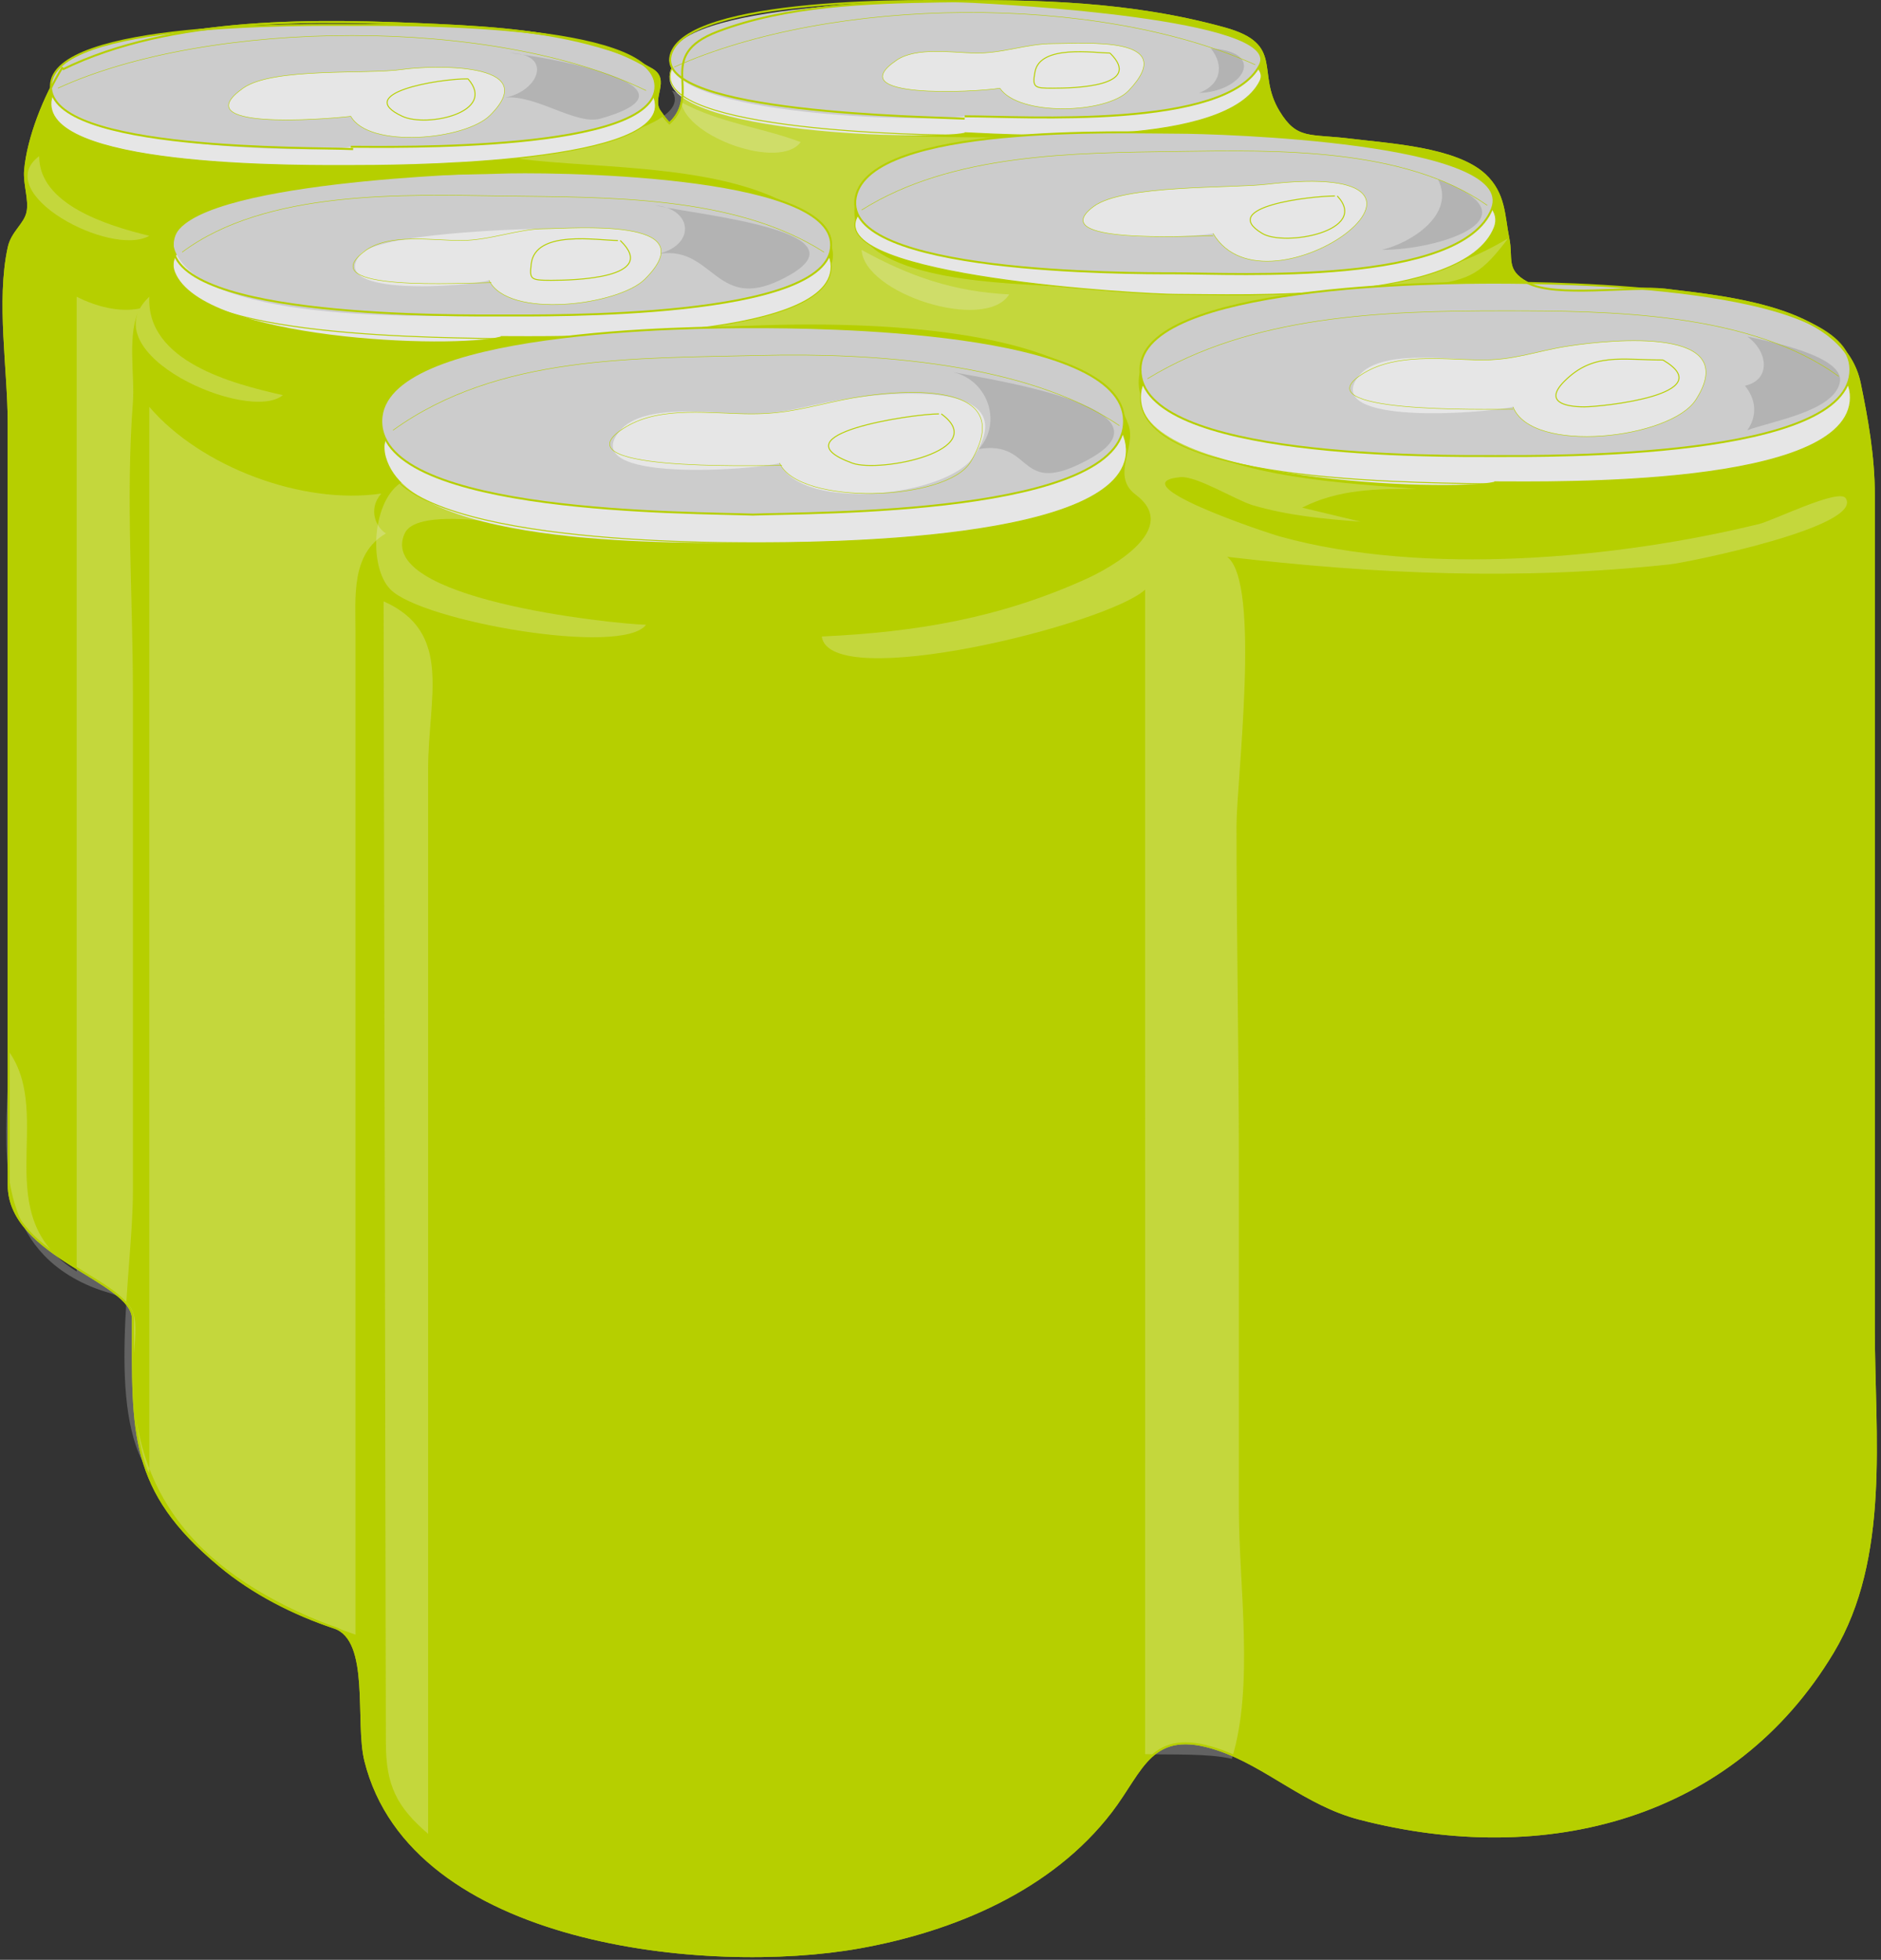 <?xml version="1.0" encoding="UTF-8" standalone="no"?>
<svg width="382px" height="398px" viewBox="0 0 382 398" version="1.1" xmlns="http://www.w3.org/2000/svg" xmlns:xlink="http://www.w3.org/1999/xlink" xmlns:sketch="http://www.bohemiancoding.com/sketch/ns">
    <rect x="0" y="0" width="382" height="398" fill="#333333" stroke="none"/>
    <title>Slice 1</title>
    <description>Created with Sketch (http://www.bohemiancoding.com/sketch)</description>
    <defs></defs>
    <g id="Page 1" stroke="none" stroke-width="1" fill="none" fill-rule="evenodd">
        <g id="Layer_1">
            <g id="g3">
                <path d="M12.713,13.627 C8.97,19.694 5.68,28.023 5.099,34.567 C4.846,37.422 6.13,40.598 5.576,43.131 C5.034,45.603 2.448,47.128 1.767,50.269 C-0.598,61.164 1.767,75.045 1.767,86.007 L1.767,179.553 L1.767,240.638 C1.767,255.211 26.989,260.067 26.989,267.841 C26.989,291.034 26.136,302.554 44.647,317.978 C51.362,323.578 59.613,327.779 67.911,330.543 C75.45,333.062 72.23,349.726 74.204,357.616 C83.586,395.122 143.842,400.973 174.502,395.499 C193.709,392.068 213.505,383.774 225.656,367.9 C232.125,359.452 233.71,350.738 247.306,355.289 C257.223,358.606 265.122,366.502 276.094,369.346 C313.916,379.15 351.956,369.341 372.222,335.543 C383.751,316.309 380.545,291.41 380.545,269.918 L380.545,100.582 C380.545,92.61 379.164,85.038 377.691,77.867 C374.582,62.739 352.1,60.489 338.197,58.833 C331.277,58.008 315.904,60.546 310.119,57.407 C305.5,54.9 307.168,52.532 306.313,48.366 C305.388,43.861 305.639,39.335 301.555,35.517 C295.695,30.043 282.033,29.327 274.43,28.379 C265.875,27.312 263.315,28.651 259.68,22.671 C254.805,14.652 260.795,9.128 248.732,5.776 C229.737,0.5 210.3,-0.002 190.684,0.304 C176.023,0.534 159.61,1.129 145.765,6.403 C132.772,11.352 142.788,18.661 135.959,25.049 C135.043,24.215 134.644,23.441 134.057,22.67 C131.982,19.938 136.108,16.229 132.33,14.068 C129.3,12.338 126.986,11.118 123.71,10.077 C112.181,6.41 100.029,5.392 87.953,5.037 C62.45,4.287 35.962,5.752 12.713,13.627" id="path7" fill="#B6CF00"></path>
                <path d="M12.713,13.627 C8.97,19.694 5.68,28.023 5.099,34.567 C4.846,37.422 6.13,40.598 5.576,43.131 C5.034,45.603 2.448,47.128 1.767,50.269 C-0.598,61.164 1.767,75.045 1.767,86.007 L1.767,179.553 L1.767,240.638 C1.767,255.211 26.989,260.067 26.989,267.841 C26.989,291.034 26.136,302.554 44.647,317.978 C51.362,323.578 59.613,327.779 67.911,330.543 C75.45,333.062 72.23,349.726 74.204,357.616 C83.586,395.122 143.842,400.973 174.502,395.499 C193.709,392.068 213.505,383.774 225.656,367.9 C232.125,359.452 233.71,350.738 247.306,355.289 C257.223,358.606 265.122,366.502 276.094,369.346 C313.916,379.15 351.956,369.341 372.222,335.543 C383.751,316.309 380.545,291.41 380.545,269.918 L380.545,100.582 C380.545,92.61 379.164,85.038 377.691,77.867 C374.582,62.739 352.1,60.489 338.197,58.833 C331.277,58.008 315.904,60.546 310.119,57.407 C305.5,54.9 307.168,52.532 306.313,48.366 C305.388,43.861 305.639,39.335 301.555,35.517 C295.695,30.043 282.033,29.327 274.43,28.379 C265.875,27.312 263.315,28.651 259.68,22.671 C254.805,14.652 260.795,9.128 248.732,5.776 C229.737,0.5 210.3,-0.002 190.684,0.304 C176.023,0.534 159.61,1.129 145.765,6.403 C132.772,11.352 142.788,18.661 135.959,25.049 C135.043,24.215 134.644,23.441 134.057,22.67 C131.982,19.938 136.108,16.229 132.33,14.068 C129.3,12.338 126.986,11.118 123.71,10.077 C112.397,6.477 100.68,5.611 88.851,5.062 C64.679,3.942 34.915,3.224 12.714,14.103" id="path9" stroke="#B6CF00" stroke-width="0.4"></path>
                <path d="M81.712,97.854 C93.029,103.867 106.606,104.895 118.352,109.274 C111.781,107.892 85.181,101.846 82.188,108.324 C76.068,121.575 123.776,126.661 131.2,126.882 C126.414,133.325 85.787,126.198 79.332,119.744 C74.693,115.104 75.606,101.404 81.712,97.854" id="path11" opacity="0.25" fill="#F3F3F3"></path>
                <path d="M232.559,356.241 C238.163,356.393 245.431,356.068 250.166,357.192 C254.747,342.271 251.593,322.085 251.593,306.337 L251.593,235.67 C251.593,213.029 251.114,190.394 251.114,167.752 C251.114,158.477 256.141,118.28 249.213,113.083 C279.605,116.619 308.398,117.904 339.114,114.616 C342.682,114.233 378.525,106.974 374.835,101.187 C373.497,99.089 360.179,105.696 357.232,106.419 C328.194,113.538 289.154,117.007 260.086,108.994 C256.596,108.029 227.19,98.108 239.695,96.902 C242.985,96.584 251.066,101.623 254.444,102.612 C261.633,104.722 268.896,105.391 276.337,105.945 C272.372,104.992 268.404,104.042 264.441,103.089 C271.964,99.297 279.535,99.281 287.754,99.281 C273.172,98.124 251.275,97.093 238.742,88.814 C228.607,82.12 228.486,72.078 239.932,67.162 C255.921,60.296 273.19,59.876 290.133,57.885 C298.777,56.869 300.979,55.361 306.314,48.367 C280.575,64.033 240.851,59.931 212.041,58.007 C202.649,57.38 172.323,56.75 173.55,42.179 C174.474,31.196 202.718,27.885 211.618,27.904 C186.473,27.904 159.488,28.404 136.434,18.387 C139.859,23.285 128.33,27.144 120.969,28.62 C115.515,29.709 110.576,31.845 105.028,32.188 C121.466,34.454 149.802,32.966 164.033,44.084 C181.52,57.744 149.497,65.181 139.764,66.924 C159.374,65.26 221.456,62.658 229.225,86.434 C230.716,90.997 225.578,96.667 230.651,100.471 C239.932,107.432 225.401,115.383 220.73,117.507 C203.15,125.5 186.122,128.385 166.888,129.261 C168.456,140.832 224.954,126.796 232.557,119.743 C232.559,198.238 232.559,279.347 232.559,356.241" id="path13" opacity="0.25" fill="#F3F3F3"></path>
                <path d="M195.917,26.952 C208.106,27.533 249.157,29.901 255.872,16.485 C260.469,7.305 203.189,4.11 197.477,4.11 C189.234,4.11 136.337,3.353 135.958,15.532 C135.596,27.21 189.025,28.537 195.917,26.952" id="path15" fill="#E6E6E6"></path>
                <path d="M195.917,26.952 C208.106,27.533 249.157,29.901 255.872,16.485 C260.469,7.305 203.189,4.11 197.477,4.11 C188.105,4.11 139.216,2.503 136.198,14.58 C133.168,26.7 188.633,27.522 195.917,27.429" id="path17" stroke="#B6CF00" stroke-width="0.2"></path>
                <path d="M71.243,33.614 C78.762,33.614 133.78,33.626 133.104,21.241 C132.37,7.809 80.794,8.395 71.719,8.395 C63.174,8.395 9.886,8.277 10.335,21.242 C10.79,34.371 64.174,33.614 71.243,33.614" id="path19" fill="#E6E6E6"></path>
                <path d="M71.243,33.614 C78.762,33.614 133.78,33.626 133.104,21.241 C132.37,7.809 80.794,8.395 71.719,8.395 C63.174,8.395 9.886,8.277 10.335,21.242 C10.787,34.3 62.961,33.614 71.719,33.614" id="path21" stroke="#B6CF00" stroke-width="0.2"></path>
                <path d="M101.696,68.351 C111.149,68.351 168.952,69.489 168.792,54.075 C168.629,38.413 107.903,39.8 98.32,39.8 C91.645,39.8 30.43,42.467 35.553,55.265 C41.082,69.07 92.005,70.934 101.696,68.351" id="path23" fill="#E6E6E6"></path>
                <path d="M101.696,68.351 C111.149,68.351 168.952,69.489 168.792,54.075 C168.634,38.885 110.368,39.8 101.034,39.8 C92.054,39.8 35.231,39.326 35.077,54.075 C34.919,69.215 93.081,68.432 102.173,68.827" id="path25" stroke="#B6CF00" stroke-width="0.2"></path>
                <path d="M238.743,59.786 C252.048,59.786 297.254,61.729 303.457,46.224 C308.704,33.123 247.006,30.758 239.882,30.758 C225.62,30.758 181.871,28.414 174.028,44.084 C167.933,56.257 232.471,59.786 238.743,59.786" id="path27" fill="#E6E6E6"></path>
                <path d="M238.743,59.786 C252.048,59.786 297.254,61.729 303.457,46.224 C308.704,33.123 247.006,30.758 239.882,30.758 C225.62,30.758 181.871,28.414 174.028,44.084 C167.933,56.257 232.471,59.786 238.743,59.786" id="path29" stroke="#B6CF00" stroke-width="0.2"></path>
                <path d="M153.09,110.227 C165.073,110.227 229.407,110.246 228.753,91.193 C228.102,72.284 164.866,71.724 152.279,72.207 C141.902,72.607 73.06,74.257 78.381,92.859 C83.741,111.591 139.828,110.227 153.09,110.227" id="path31" fill="#E6E6E6"></path>
                <path d="M153.09,110.227 C165.073,110.227 229.407,110.246 228.753,91.193 C228.102,72.284 164.866,71.724 152.279,72.207 C139.862,72.686 78.536,72.119 77.904,91.193 C77.274,110.154 141.634,110.227 153.566,110.227" id="path33" stroke="#B6CF00" stroke-width="0.2"></path>
                <path d="M303.457,97.854 C314.75,97.854 375.686,99.123 375.788,80.723 C375.886,62.925 315.108,63.119 303.935,63.119 C292.695,63.119 231.507,62.833 231.605,80.723 C231.698,97.733 294.54,99.919 303.457,97.854" id="path35" fill="#E6E6E6"></path>
                <path d="M303.457,97.854 C314.75,97.854 375.686,99.123 375.788,80.723 C375.886,62.925 315.108,63.119 303.935,63.119 C292.695,63.119 231.507,62.833 231.605,80.723 C231.708,98.952 292.57,97.876 303.935,98.331" id="path37" stroke="#B6CF00" stroke-width="0.2"></path>
                <path d="M78.38,108.323 C71.255,112.469 72.195,121.212 72.195,128.463 L72.195,193.287 L72.195,331.974 C45.628,322.82 26.989,308.076 26.989,278.915 C26.989,271.07 29.893,264.76 21.994,262.502 C17.163,261.117 12.4,258.565 8.905,254.885 C-1.518,243.909 1.767,227.296 1.767,213.486 C11.187,226.776 -2.654,246.967 15.569,258.218 L15.569,60.262 C19.537,62.268 24.235,63.494 28.416,62.642 C25.707,67.633 27.407,76.171 26.989,81.676 C25.515,101.072 26.989,121.122 26.989,140.551 L26.989,242.065 C26.989,258.125 21.426,286.249 30.318,299.139 L30.318,82.626 C40.756,94.825 61.411,102.585 77.43,100.234 C74.644,103.467 76.398,107.137 78.38,108.323" id="path39" opacity="0.25" fill="#F3F3F3"></path>
                <path d="M30.318,60.262 C18.012,71.802 50.517,86.058 57.443,80.246 C47.213,77.953 29.719,73.406 30.318,60.262" id="path43" opacity="0.25" fill="#F3F3F3"></path>
                <path d="M7.955,31.711 C-2.062,39.209 22.493,52.348 30.318,47.889 C21.596,45.772 7.92,41.472 7.955,31.711" id="path45" opacity="0.25" fill="#F3F3F3"></path>
                <path d="M174.979,50.745 C184.775,56.187 193.834,59.251 204.959,59.786 C200.08,67.527 175.46,59.658 174.979,50.745" id="path47" opacity="0.25" fill="#F3F3F3"></path>
                <path d="M138.338,20.765 C146.345,25.041 154.521,25.822 162.607,28.856 C158.422,34.575 139.507,27.933 138.338,20.765" id="path49" opacity="0.25" fill="#F3F3F3"></path>
                <path d="M77.904,122.123 C78.006,173.165 78.106,224.205 78.208,275.248 C78.259,301.466 78.312,327.685 78.363,353.898 C78.382,362.63 80.587,366.966 86.946,372.421 L86.946,239.758 L86.946,156.064 C86.947,141.631 92.08,128.403 77.904,122.123" id="path51" opacity="0.25" fill="#F3F3F3"></path>
                <path d="M195.917,23.621 C207.999,23.621 249.241,26.399 255.872,13.153 C260.631,3.653 203.119,0.649 197.477,0.379 C189.406,-0.007 135.958,0.388 135.958,12.201 C135.958,23.618 188.902,24.882 195.917,23.621" id="path53" fill="#CCCCCC"></path>
                <path d="M195.917,23.621 C207.999,23.621 249.241,26.399 255.872,13.153 C260.631,3.653 203.119,0.649 197.477,0.379 C188.075,-0.07 139.162,-0.595 136.198,11.248 C133.256,22.998 188.732,23.736 195.917,24.097" id="path55" stroke="#B6CF00" stroke-width="0.4"></path>
                <path d="M71.243,29.808 C79.405,29.808 133.401,30.984 133.104,17.435 C132.815,4.361 80.053,5.063 71.719,5.063 C63.054,5.063 10.576,4.252 10.335,17.436 C10.102,30.066 65.03,31.327 71.243,29.808" id="path57" fill="#CCCCCC"></path>
                <path d="M71.243,29.808 C79.405,29.808 133.401,30.984 133.104,17.435 C132.815,4.361 80.053,5.063 71.719,5.063 C63.054,5.063 10.576,4.252 10.335,17.436 C10.088,30.838 63.148,29.875 71.719,30.282" id="path59" stroke="#B6CF00" stroke-width="0.4"></path>
                <path d="M101.696,64.067 C111.164,64.067 168.636,64.869 168.792,49.792 C168.95,34.422 107.81,34.794 98.32,35.208 C91.608,35.5 30.242,37.717 35.553,50.982 C41.683,66.29 90.604,64.067 101.696,64.067" id="path61" fill="#CCCCCC"></path>
                <path d="M101.696,64.067 C111.164,64.067 168.636,64.869 168.792,49.792 C168.946,34.991 110.282,34.687 101.034,35.088 C92.034,35.482 34.924,34.808 35.077,49.792 C35.231,64.753 93.097,64.067 102.173,64.067" id="path63" stroke="#B6CF00" stroke-width="0.4"></path>
                <path d="M238.27,55.503 C251.602,55.503 296.738,58.089 302.984,42.417 C308.467,28.659 246.713,26.952 239.409,26.952 C228.562,26.952 176.793,25.035 173.789,40.038 C170.67,55.615 229.365,55.503 238.27,55.503" id="path65" fill="#CCCCCC"></path>
                <path d="M238.27,55.503 C251.602,55.503 296.738,58.089 302.984,42.417 C308.467,28.659 246.713,26.952 239.409,26.952 C228.562,26.952 176.793,25.035 173.789,40.038 C170.67,55.615 229.365,55.503 238.27,55.503" id="path67" stroke="#B6CF00" stroke-width="0.4"></path>
                <path d="M152.613,104.515 C164.956,104.057 228.426,104.71 228.274,85.481 C228.12,66.716 165.43,66.447 153.089,66.447 C140.791,66.447 77.582,66.837 77.429,85.481 C77.271,104.625 142.009,104.009 152.613,104.515" id="path69" fill="#CCCCCC"></path>
                <path d="M152.613,104.515 C164.956,104.057 228.426,104.71 228.274,85.481 C228.12,66.716 165.43,66.447 153.089,66.447 C140.791,66.447 77.582,66.837 77.429,85.481 C77.27,104.499 140.795,104.041 153.089,104.515" id="path71" stroke="#B6CF00" stroke-width="0.4"></path>
                <path d="M303.457,92.619 C314.727,92.619 375.886,93.286 375.788,75.014 C375.695,57.846 315.047,57.423 303.935,57.407 C292.754,57.39 231.698,57.779 231.605,75.014 C231.503,93.379 293.843,92.619 303.457,92.619" id="path73" fill="#CCCCCC"></path>
                <path d="M303.457,92.619 C314.727,92.619 375.886,93.286 375.788,75.014 C375.695,57.846 315.047,57.423 303.935,57.407 C292.754,57.39 231.698,57.779 231.605,75.014 C231.507,93.28 292.611,92.619 303.935,92.619" id="path75" stroke="#B6CF00" stroke-width="0.4"></path>
                <path d="M103.602,10.774 C111.765,11.643 144.505,17.647 121.983,24.081 C116.992,25.505 109.086,19.266 102.649,19.815 C109.485,18.451 112.387,10.99 103.602,10.774" id="path77" fill="#B3B3B3"></path>
                <path d="M133.104,41.704 C140.864,43.589 179,47.023 158.325,56.93 C145.068,63.283 144.742,49.223 133.104,51.695 C141.512,50.01 140.719,42.396 133.104,41.704" id="path79" fill="#B3B3B3"></path>
                <path d="M193.063,75.488 C200.229,76.924 240.346,82.783 221.066,93.307 C206.419,101.3 210.145,89.278 198.769,91.193 C203.789,85.637 200.369,76.722 193.063,75.488" id="path81" fill="#B3B3B3"></path>
                <path d="M158.325,94.048 C162.845,104.063 192.38,100.924 197.823,92.619 C208.232,76.736 179.76,79.672 170.696,81.199 C163.386,82.431 158.911,84.22 151.188,84.055 C144.724,83.918 130.762,81.827 125.966,87.384 C116.602,98.24 153.539,95.421 158.325,94.048" id="path83" fill="#E6E6E6"></path>
                <path d="M158.325,94.048 C162.24,102.726 192.241,101.892 197.107,93.809 C207.26,76.929 182.589,78.885 171.172,81.199 C164.136,82.626 159.906,84.055 152.614,84.055 C144.561,84.055 134.343,82.361 127.156,86.671 C112.002,95.758 152.97,94.523 158.8,94.523" id="path85" stroke="#B6CF00" stroke-width="0.1"></path>
                <path d="M190.684,84.055 C185.187,84.055 157.222,88.255 173.075,94.048 C178.7,96.104 201.387,91.497 191.158,84.055" id="path87" stroke="#B6CF00" stroke-width="0.2"></path>
                <path d="M307.269,82.625 C311.042,92.368 339.273,89.131 344.384,81.198 C353.98,66.3 327.543,68.927 318.686,70.255 C311.832,71.282 307.468,73.273 300.13,73.109 C294.178,72.974 280.037,70.918 275.859,76.441 C268.289,86.448 301.259,83.995 307.269,82.625" id="path89" fill="#E6E6E6"></path>
                <path d="M307.269,82.625 C311.042,92.368 339.273,89.131 344.384,81.198 C353.98,66.3 327.543,68.927 318.686,70.255 C311.832,71.282 307.468,73.273 300.13,73.109 C292.733,72.942 283.634,71.779 277.049,75.727 C263.271,83.99 301.887,83.102 307.269,83.102" id="path91" stroke="#B6CF00" stroke-width="0.1"></path>
                <path d="M337.721,73.109 C329.215,73.109 323.57,71.575 317.733,77.393 C313.514,81.601 317.743,82.625 321.777,82.625 C325.163,82.625 349.663,80.14 337.721,73.109" id="path93" stroke="#B6CF00" stroke-width="0.2"></path>
                <path d="M246.355,47.413 C257.405,66.085 303.704,31.993 257.303,37.42 C249.961,38.28 228.064,37.467 222.088,41.941 C211.926,49.551 241.895,48.328 246.355,47.413" id="path95" fill="#E6E6E6"></path>
                <path d="M246.355,47.413 C257.405,66.085 303.704,31.993 257.303,37.42 C249.961,38.28 228.064,37.467 222.088,41.941 C211.898,49.571 241.151,47.889 246.355,47.889" id="path97" stroke="#B6CF00" stroke-width="0.1"></path>
                <path d="M271.101,39.799 C266.398,39.799 247.164,41.936 256.352,47.412 C260.928,50.143 278.244,46.932 271.58,39.799" id="path99" stroke="#B6CF00" stroke-width="0.2"></path>
                <path d="M99.317,56.93 C103.167,64.863 125.608,62.039 130.961,56.693 C143.689,43.985 116.007,46.462 110.501,46.462 C105.062,46.462 76.453,47.492 73.147,51.695 C66.261,60.446 95.342,58.141 99.317,56.93" id="path101" fill="#E6E6E6"></path>
                <path d="M99.317,56.93 C103.167,64.863 125.608,62.039 130.961,56.693 C143.689,43.985 116.007,46.462 110.501,46.462 C105.306,46.462 99.464,48.841 93.609,48.841 C87.794,48.841 78.996,47.315 74.098,50.981 C62.894,59.371 94.185,57.406 99.794,57.406" id="path103" stroke="#B6CF00" stroke-width="0.1"></path>
                <path d="M125.489,48.842 C121.421,48.842 108.692,46.567 107.884,53.601 C107.529,56.703 107.664,56.931 111.927,56.931 C116.306,56.931 134.007,56.567 125.965,48.843" id="path105" stroke="#B6CF00" stroke-width="0.2"></path>
                <path d="M71.243,23.621 C74.889,30.187 94.448,28.493 99.557,23.384 C110.54,12.401 87.254,13.292 81.713,14.103 C74.582,15.145 55.369,13.625 49.354,17.912 C37.514,26.351 65.048,24.345 71.243,23.621" id="path107" fill="#E6E6E6"></path>
                <path d="M71.243,23.621 C74.889,30.187 94.448,28.493 99.557,23.384 C110.54,12.401 87.254,13.292 81.713,14.103 C74.582,15.145 55.369,13.625 49.354,17.912 C37.514,26.351 65.048,24.345 71.243,23.621" id="path109" stroke="#B6CF00" stroke-width="0.1"></path>
                <path d="M95.035,16.006 C88.838,16.006 71.654,18.968 81.712,23.62 C86.75,25.951 101.051,22.818 95.035,16.006" id="path111" stroke="#B6CF00" stroke-width="0.2"></path>
                <path d="M203.055,17.912 C206.931,23.656 224.724,23.144 229.227,18.386 C239.808,7.201 220.305,8.868 213.761,8.868 C208.464,8.868 203.561,10.918 197.823,10.774 C193.264,10.66 186.046,9.554 182.118,12.201 C170.412,20.091 197.817,18.778 203.055,17.912" id="path113" fill="#E6E6E6"></path>
                <path d="M203.055,17.912 C206.931,23.656 224.724,23.144 229.227,18.386 C239.808,7.201 220.305,8.868 213.761,8.868 C208.464,8.868 203.561,10.918 197.823,10.774 C193.264,10.66 186.046,9.554 182.118,12.201 C170.412,20.091 197.817,18.778 203.055,17.912" id="path115" stroke="#B6CF00" stroke-width="0.1"></path>
                <path d="M225.42,10.774 C222.284,10.774 211.233,8.987 210.192,14.58 C209.592,17.798 210.099,17.913 213.76,17.913 C218.064,17.912 232.391,17.633 225.42,10.774" id="path117" stroke="#B6CF00" stroke-width="0.2"></path>
                <path d="M354.854,68.351 C359.004,71.304 359.789,77.107 354.375,78.344 C356.676,81.19 356.895,84.415 354.854,87.384 C359.599,85.549 372.453,83.588 373.646,77.631 C374.738,72.219 358.473,69.167 354.854,68.351" id="path119" fill="#B3B3B3"></path>
                <path d="M292.04,36.469 C295.642,43.512 286.668,49.313 280.617,50.745 C292.394,50.778 312.858,44.125 292.04,36.469" id="path121" fill="#B3B3B3"></path>
                <path d="M245.882,9.821 C248.739,13.334 247.852,17.316 243.502,18.861 C252.294,18.72 257.582,10.549 245.882,9.821" id="path123" fill="#B3B3B3"></path>
                <path d="M373.408,76.44 C355.485,63.347 326.633,63.118 305.362,63.118 C281.026,63.118 254.236,63.956 233.032,76.917" id="path125" stroke="#B6CF00" stroke-width="0.1"></path>
                <path d="M227.321,86.434 C208.464,73.574 176.92,71.636 154.631,72.179 C129.207,72.8 101.169,71.959 79.809,87.384" id="path127" stroke="#B6CF00" stroke-width="0.1"></path>
                <path d="M167.366,51.222 C149.242,39.574 122.941,40.099 102.173,39.8 C82,39.508 54.007,38.493 36.982,51.222" id="path129" stroke="#B6CF00" stroke-width="0.1"></path>
                <path d="M302.031,41.704 C285.292,29.882 258.776,30.482 239.218,30.758 C218.171,31.056 193.357,31.082 174.98,42.654" id="path131" stroke="#B6CF00" stroke-width="0.1"></path>
                <path d="M254.925,13.153 C222.638,-1.357 169.118,-0.811 136.912,13.627" id="path133" stroke="#B6CF00" stroke-width="0.1"></path>
                <path d="M131.2,18.386 C100.567,3.392 42.614,3.741 11.761,17.912" id="path135" stroke="#B6CF00" stroke-width="0.1"></path>
                <path d="M12.713,13.627 C8.97,19.694 5.68,28.023 5.099,34.567 C4.846,37.422 6.13,40.598 5.576,43.131 C5.034,45.603 2.448,47.128 1.767,50.269 C-0.598,61.164 1.767,75.045 1.767,86.007 L1.767,179.553 L1.767,240.638 C1.767,255.211 26.989,260.067 26.989,267.841 C26.989,291.034 26.136,302.554 44.647,317.978 C51.362,323.578 59.613,327.779 67.911,330.543 C75.45,333.062 72.23,349.726 74.204,357.616 C83.586,395.122 143.842,400.973 174.502,395.499 C193.709,392.068 213.505,383.774 225.656,367.9 C232.125,359.452 233.71,350.738 247.306,355.289 C257.223,358.606 265.122,366.502 276.094,369.346 C313.916,379.15 351.956,369.341 372.222,335.543 C383.751,316.309 380.545,291.41 380.545,269.918 L380.545,100.582 C380.545,92.61 379.164,85.038 377.691,77.867 C374.582,62.739 352.1,60.489 338.197,58.833 C331.277,58.008 315.904,60.546 310.119,57.407 C305.5,54.9 307.168,52.532 306.313,48.366 C305.388,43.861 305.639,39.335 301.555,35.517 C295.695,30.043 282.033,29.327 274.43,28.379 C265.875,27.312 263.315,28.651 259.68,22.671 C254.805,14.652 260.795,9.128 248.732,5.776 C229.737,0.5 210.3,-0.002 190.684,0.304 C176.023,0.534 159.61,1.129 145.765,6.403 C132.772,11.352 142.788,18.661 135.959,25.049 C135.043,24.215 134.644,23.441 134.057,22.67 C131.982,19.938 136.108,16.229 132.33,14.068 C129.3,12.338 126.986,11.118 123.71,10.077 C112.397,6.477 100.68,5.611 88.851,5.062 C64.679,3.942 34.915,3.224 12.714,14.103" id="path137" stroke="#B6CF00" stroke-width="0.4"></path>
            </g>
        </g>
    </g>
</svg>
